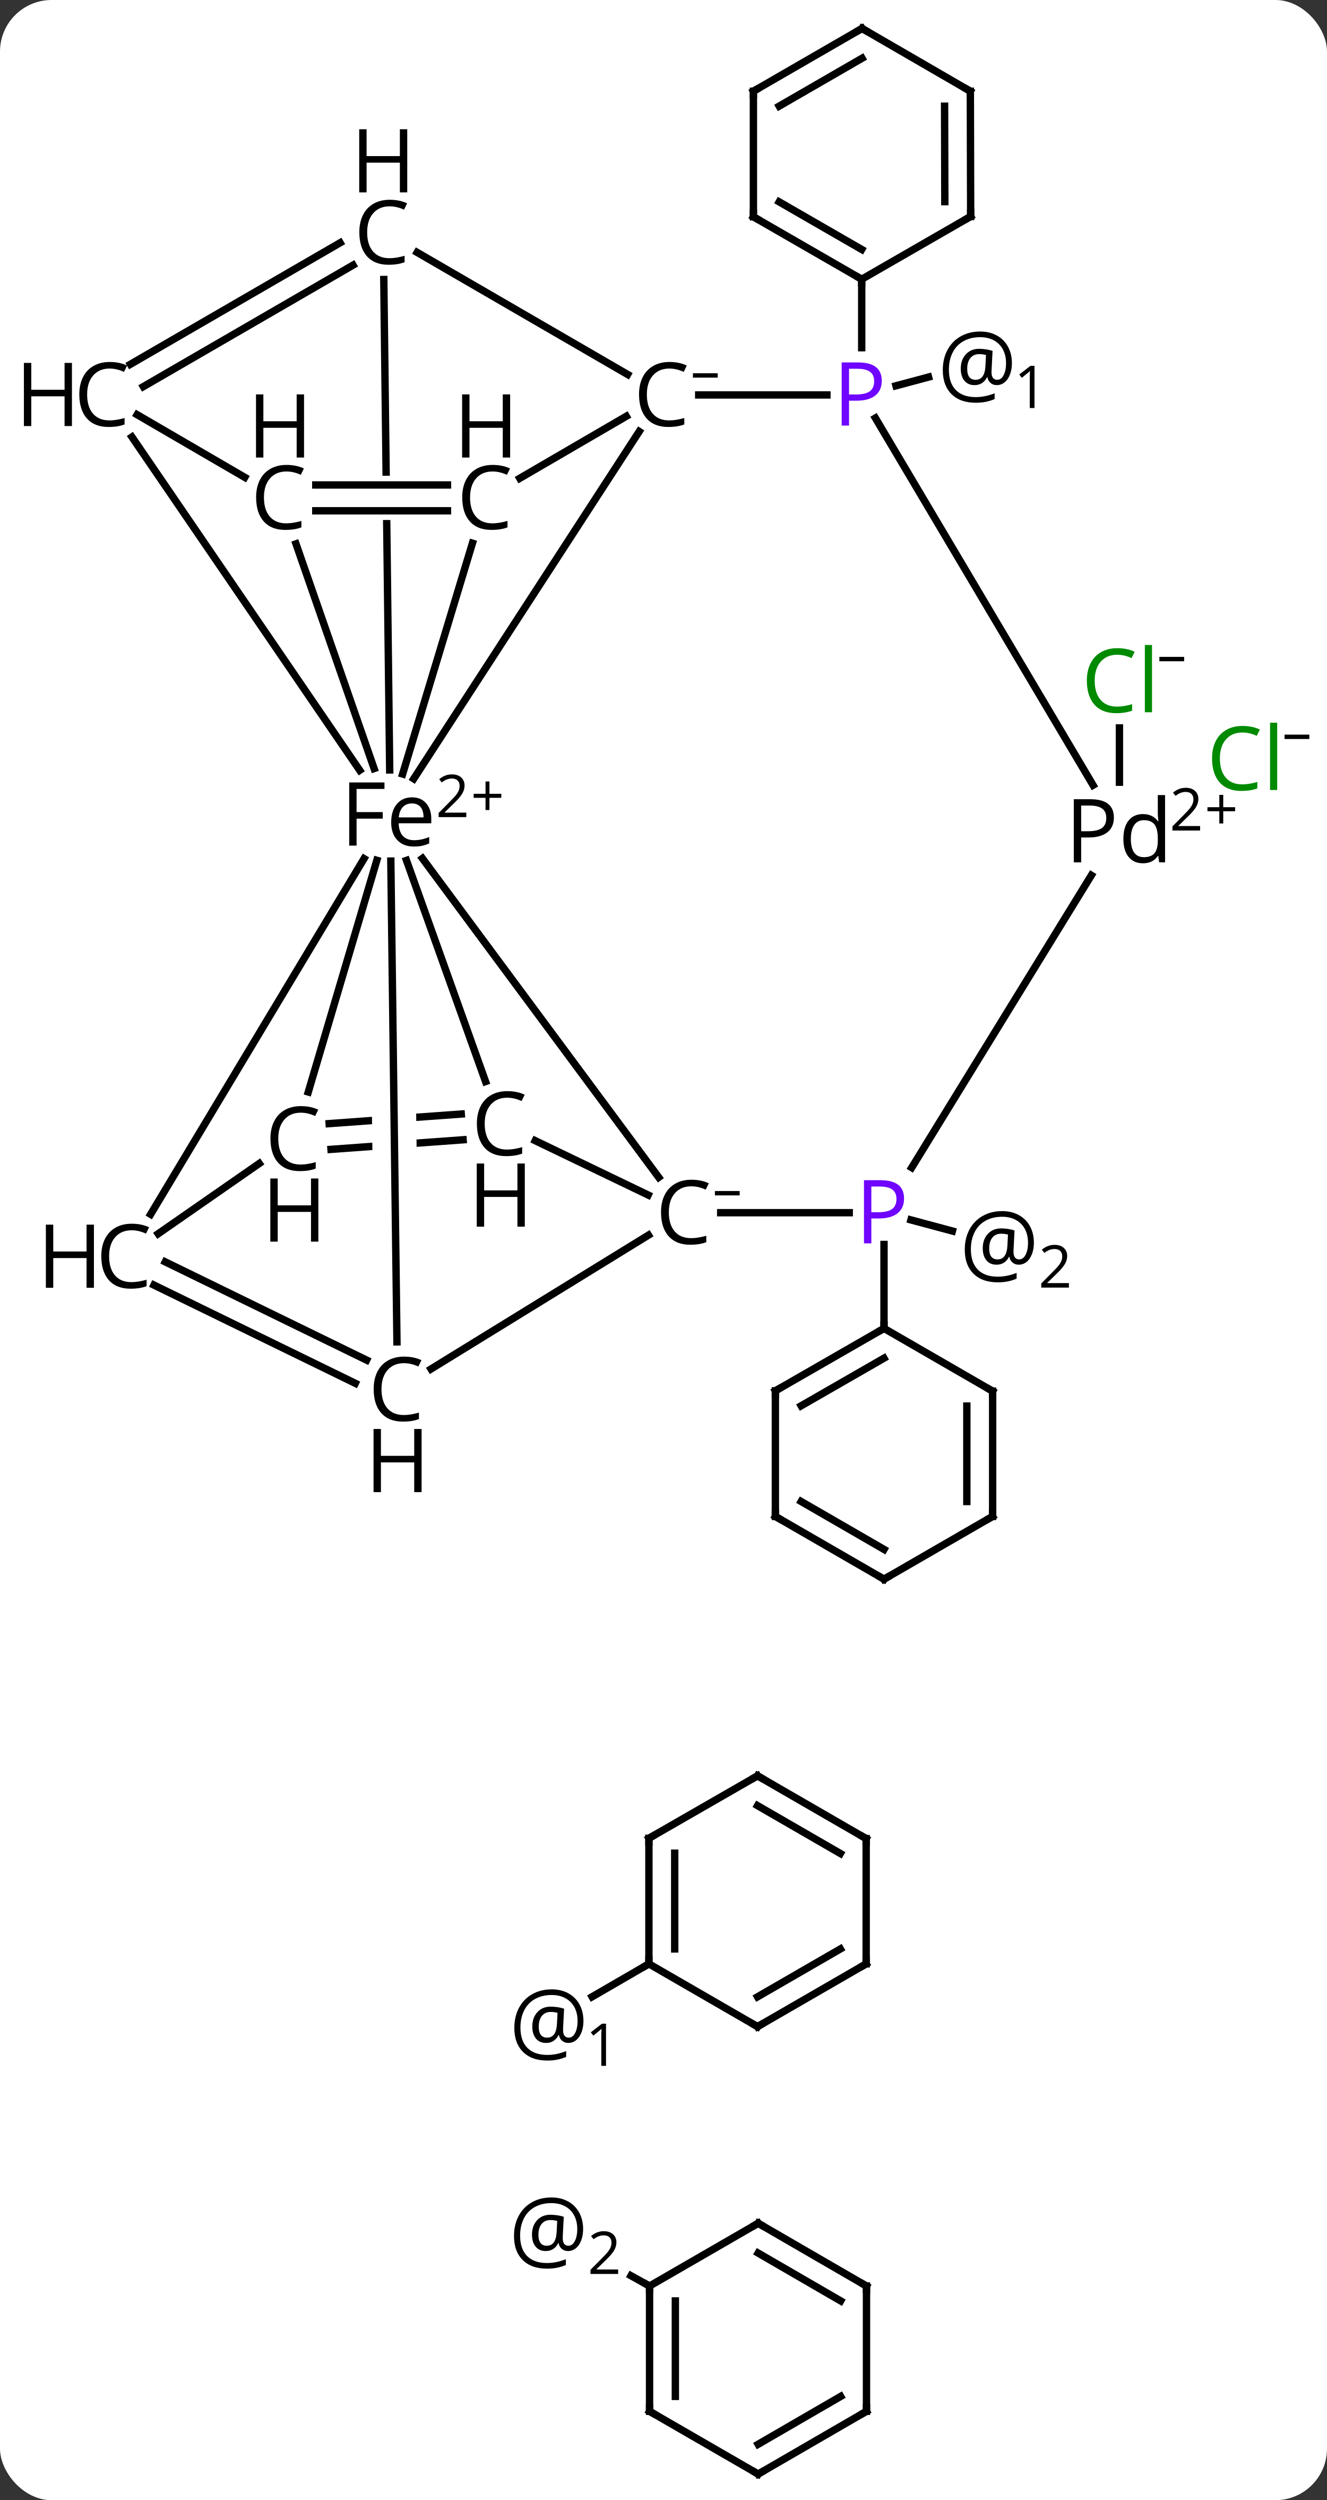 <svg width="180" viewBox="0 0 180 339" style="fill-opacity:1; color-rendering:auto; color-interpolation:auto; text-rendering:auto; stroke:black; stroke-linecap:square; stroke-miterlimit:10; shape-rendering:auto; stroke-opacity:1; fill:black; stroke-dasharray:none; font-weight:normal; stroke-width:1; font-family:'Open Sans'; font-style:normal; stroke-linejoin:miter; font-size:12; stroke-dashoffset:0; image-rendering:auto;" height="339" class="cas-substance-image" xmlns:xlink="http://www.w3.org/1999/xlink" xmlns="http://www.w3.org/2000/svg"><rect x="0" y="0" width="180" height="339" fill="#333333" stroke="none"/><svg class="cas-substance-single-component"><rect y="0" x="0" width="180" stroke="none" ry="7" rx="7" height="339" fill="white" class="cas-substance-group"/><svg y="0" x="0" width="180" viewBox="0 0 180 339" style="fill:black;" height="339" class="cas-substance-single-component-image"><svg><g><clipPath id="clipPath_2faf9d9577af4ec49fb519306eb8661b1" clipPathUnits="userSpaceOnUse"><path d="M-710.779 -488.801 L-724.776 -487.786 L-724.776 -487.786 L-724.265 -447.718 L-724.265 -447.718 L-707.885 -448.906 L-710.779 -488.801 ZM-730.771 -487.351 L-746.26 -486.228 L-743.366 -446.333 L-730.26 -447.283 L-730.26 -447.283 L-730.771 -487.351 Z"/></clipPath><clipPath id="clipPath_2faf9d9577af4ec49fb519306eb8661b2" clipPathUnits="userSpaceOnUse"><path d="M-711.31 -556.493 L-711.31 -550.493 L-746.767 -550.493 L-746.767 -556.493 ZM-709.063 -593.435 L-749.061 -592.953 L-748.019 -506.507 L-708.023 -506.989 L-709.063 -593.435 Z"/></clipPath><g transform="translate(781,621)" style="text-rendering:geometricPrecision; color-rendering:optimizeQuality; color-interpolation:linearRGB; stroke-linecap:butt; image-rendering:optimizeQuality;"><line y2="-514.94" y1="-522.3" x2="-629.156" x1="-629.156" style="fill:none;"/><line y2="-562.494" y1="-515.406" x2="-694.296" x1="-724.878" style="fill:none;"/><line y2="-461.361" y1="-504.61" x2="-691.647" x1="-723.702" style="fill:none;"/><line y2="-474.355" y1="-504.337" x2="-715.137" x1="-725.862" style="fill:none;"/><line y2="-468.649" y1="-469.948" x2="-736.352" x1="-718.435" style="fill:none; clip-path:url(#clipPath_2faf9d9577af4ec49fb519306eb8661b1);"/><line y2="-465.158" y1="-466.457" x2="-736.099" x1="-718.182" style="fill:none; clip-path:url(#clipPath_2faf9d9577af4ec49fb519306eb8661b1);"/><line y2="-439.056" y1="-504.246" x2="-727.155" x1="-727.986" style="fill:none;"/><line y2="-583.101" y1="-516.604" x2="-728.94" x1="-728.14" style="fill:none; clip-path:url(#clipPath_2faf9d9577af4ec49fb519306eb8661b2);"/><line y2="-547.347" y1="-516.05" x2="-716.919" x1="-726.386" style="fill:none;"/><line y2="-547.26" y1="-516.793" x2="-740.85" x1="-730.255" style="fill:none;"/><line y2="-561.749" y1="-516.555" x2="-763.102" x1="-732.207" style="fill:none;"/><line y2="-456.353" y1="-504.575" x2="-760.569" x1="-731.621" style="fill:none;"/><line y2="-472.938" y1="-504.35" x2="-739.183" x1="-729.886" style="fill:none;"/><line y2="-586.776" y1="-570.227" x2="-724.414" x1="-695.867" style="fill:none;"/><line y2="-556.149" y1="-564.557" x2="-710.495" x1="-696.048" style="fill:none;"/><line y2="-567.45" y1="-567.45" x2="-668.832" x1="-686.223" style="fill:none;"/><line y2="-466.336" y1="-458.967" x2="-708.4" x1="-693.079" style="fill:none;"/><line y2="-435.38" y1="-453.527" x2="-722.533" x1="-693.041" style="fill:none;"/><line y2="-456.57" y1="-456.57" x2="-665.807" x1="-683.241" style="fill:none;"/><line y2="-449.903" y1="-436.584" x2="-758.583" x1="-731.275" style="fill:none;"/><line y2="-446.757" y1="-433.439" x2="-760.117" x1="-732.809" style="fill:none;"/><line y2="-571.609" y1="-588.079" x2="-763.309" x1="-734.867" style="fill:none;"/><line y2="-568.58" y1="-585.05" x2="-761.555" x1="-733.113" style="fill:none;"/><line y2="-555.243" y1="-555.243" x2="-738.163" x1="-720.302" style="fill:none;"/><line y2="-551.743" y1="-551.743" x2="-738.163" x1="-720.302" style="fill:none;"/><line y2="-564.772" y1="-556.278" x2="-762.398" x1="-747.803" style="fill:none;"/><line y2="-463.242" y1="-453.717" x2="-745.835" x1="-759.543" style="fill:none;"/><line y2="-514.535" y1="-564.318" x2="-632.729" x1="-662.256" style="fill:none;"/><line y2="-583.136" y1="-573.856" x2="-664.114" x1="-664.114" style="fill:none;"/><line y2="-502.316" y1="-462.68" x2="-632.964" x1="-657.332" style="fill:none;"/><line y2="-440.884" y1="-452.26" x2="-661.089" x1="-661.089" style="fill:none;"/><line y2="-591.605" y1="-583.136" x2="-678.805" x1="-664.114" style="fill:none;"/><line y2="-593.628" y1="-587.177" x2="-675.307" x1="-664.116" style="fill:none;"/><line y2="-591.648" y1="-583.136" x2="-649.335" x1="-664.114" style="fill:none;"/><line y2="-608.63" y1="-591.605" x2="-678.805" x1="-678.805" style="fill:none;"/><line y2="-608.63" y1="-591.648" x2="-649.379" x1="-649.335" style="fill:none;"/><line y2="-606.601" y1="-593.66" x2="-652.873" x1="-652.84" style="fill:none;"/><line y2="-617.143" y1="-608.63" x2="-664.07" x1="-678.805" style="fill:none;"/><line y2="-613.101" y1="-606.611" x2="-664.069" x1="-675.305" style="fill:none;"/><line y2="-617.143" y1="-608.63" x2="-664.07" x1="-649.379" style="fill:none;"/><line y2="-371.746" y1="-354.721" x2="-692.979" x1="-692.979" style="fill:none;"/><line y2="-369.726" y1="-356.742" x2="-689.479" x1="-689.479" style="fill:none;"/><line y2="-346.208" y1="-354.721" x2="-678.244" x1="-692.979" style="fill:none;"/><line y2="-380.216" y1="-371.746" x2="-678.244" x1="-692.979" style="fill:none;"/><line y2="-354.721" y1="-346.208" x2="-663.509" x1="-678.244" style="fill:none;"/><line y2="-356.741" y1="-350.25" x2="-667.009" x1="-678.245" style="fill:none;"/><line y2="-371.703" y1="-380.216" x2="-663.509" x1="-678.244" style="fill:none;"/><line y2="-369.683" y1="-376.174" x2="-667.009" x1="-678.245" style="fill:none;"/><line y2="-371.703" y1="-354.721" x2="-663.509" x1="-663.509" style="fill:none;"/><line y2="-432.415" y1="-440.884" x2="-675.824" x1="-661.089" style="fill:none;"/><line y2="-430.387" y1="-436.843" x2="-672.328" x1="-661.096" style="fill:none;"/><line y2="-432.372" y1="-440.884" x2="-646.354" x1="-661.089" style="fill:none;"/><line y2="-415.39" y1="-432.415" x2="-675.824" x1="-675.824" style="fill:none;"/><line y2="-415.39" y1="-432.372" x2="-646.354" x1="-646.354" style="fill:none;"/><line y2="-417.41" y1="-430.351" x2="-649.854" x1="-649.854" style="fill:none;"/><line y2="-406.877" y1="-415.39" x2="-661.089" x1="-675.824" style="fill:none;"/><line y2="-410.918" y1="-417.409" x2="-661.088" x1="-672.323" style="fill:none;"/><line y2="-406.877" y1="-415.39" x2="-661.089" x1="-646.354" style="fill:none;"/><line y2="-294.053" y1="-311.034" x2="-692.892" x1="-692.892" style="fill:none;"/><line y2="-296.073" y1="-309.014" x2="-689.392" x1="-689.392" style="fill:none;"/><line y2="-319.547" y1="-311.034" x2="-678.157" x1="-692.892" style="fill:none;"/><line y2="-285.54" y1="-294.053" x2="-678.157" x1="-692.892" style="fill:none;"/><line y2="-311.034" y1="-319.547" x2="-663.465" x1="-678.157" style="fill:none;"/><line y2="-309.019" y1="-315.506" x2="-666.968" x1="-678.163" style="fill:none;"/><line y2="-294.053" y1="-285.54" x2="-663.465" x1="-678.157" style="fill:none;"/><line y2="-296.068" y1="-289.581" x2="-666.968" x1="-678.163" style="fill:none;"/><line y2="-294.053" y1="-311.034" x2="-663.465" x1="-663.465" style="fill:none;"/><line y2="-569.873" y1="-568.693" x2="-655.048" x1="-659.463" style="fill:none;"/><line y2="-454.085" y1="-455.591" x2="-651.815" x1="-657.435" style="fill:none;"/><line y2="-350.255" y1="-354.721" x2="-700.684" x1="-692.979" style="fill:none;"/><line y2="-312.433" y1="-311.034" x2="-695.41" x1="-692.892" style="fill:none;"/></g><g transform="translate(781,621)" style="fill:rgb(0,138,0); text-rendering:geometricPrecision; color-rendering:optimizeQuality; image-rendering:optimizeQuality; font-family:'Open Sans'; stroke:rgb(0,138,0); color-interpolation:linearRGB;"><path style="stroke:none;" d="M-612.482 -521.678 Q-613.888 -521.678 -614.709 -520.741 Q-615.529 -519.803 -615.529 -518.163 Q-615.529 -516.491 -614.74 -515.569 Q-613.951 -514.647 -612.498 -514.647 Q-611.592 -514.647 -610.451 -514.975 L-610.451 -514.1 Q-611.342 -513.756 -612.638 -513.756 Q-614.529 -513.756 -615.56 -514.913 Q-616.592 -516.069 -616.592 -518.178 Q-616.592 -519.506 -616.099 -520.499 Q-615.607 -521.491 -614.67 -522.03 Q-613.732 -522.569 -612.467 -522.569 Q-611.123 -522.569 -610.107 -522.084 L-610.529 -521.225 Q-611.513 -521.678 -612.482 -521.678 ZM-607.756 -513.881 L-608.724 -513.881 L-608.724 -523.006 L-607.756 -523.006 L-607.756 -513.881 Z"/><path style="fill:black; stroke:none;" d="M-606.756 -520.797 L-606.756 -521.391 L-603.396 -521.391 L-603.396 -520.797 L-606.756 -520.797 Z"/><path style="stroke:none;" d="M-629.464 -532.222 Q-630.87 -532.222 -631.691 -531.284 Q-632.511 -530.347 -632.511 -528.706 Q-632.511 -527.034 -631.722 -526.112 Q-630.933 -525.19 -629.48 -525.19 Q-628.574 -525.19 -627.433 -525.519 L-627.433 -524.644 Q-628.324 -524.3 -629.62 -524.3 Q-631.511 -524.3 -632.542 -525.456 Q-633.574 -526.612 -633.574 -528.722 Q-633.574 -530.05 -633.081 -531.042 Q-632.589 -532.034 -631.652 -532.573 Q-630.714 -533.112 -629.449 -533.112 Q-628.105 -533.112 -627.089 -532.628 L-627.511 -531.769 Q-628.495 -532.222 -629.464 -532.222 ZM-624.738 -524.425 L-625.706 -524.425 L-625.706 -533.55 L-624.738 -533.55 L-624.738 -524.425 Z"/><path style="fill:black; stroke:none;" d="M-623.738 -531.341 L-623.738 -531.934 L-620.378 -531.934 L-620.378 -531.341 L-623.738 -531.341 Z"/><path style="fill:black; stroke:none;" d="M-732.632 -506.341 L-733.632 -506.341 L-733.632 -514.904 L-728.85 -514.904 L-728.85 -514.029 L-732.632 -514.029 L-732.632 -510.888 L-729.085 -510.888 L-729.085 -509.998 L-732.632 -509.998 L-732.632 -506.341 ZM-724.86 -506.216 Q-726.282 -506.216 -727.11 -507.091 Q-727.938 -507.966 -727.938 -509.498 Q-727.938 -511.06 -727.173 -511.974 Q-726.407 -512.888 -725.11 -512.888 Q-723.907 -512.888 -723.204 -512.091 Q-722.501 -511.294 -722.501 -509.998 L-722.501 -509.373 L-726.923 -509.373 Q-726.891 -508.248 -726.352 -507.662 Q-725.813 -507.076 -724.829 -507.076 Q-723.798 -507.076 -722.782 -507.513 L-722.782 -506.638 Q-723.298 -506.419 -723.759 -506.318 Q-724.22 -506.216 -724.86 -506.216 ZM-725.126 -512.06 Q-725.907 -512.06 -726.368 -511.56 Q-726.829 -511.06 -726.907 -510.169 L-723.548 -510.169 Q-723.548 -511.091 -723.954 -511.576 Q-724.36 -512.06 -725.126 -512.06 Z"/><path style="fill:black; stroke:none;" d="M-717.751 -510.205 L-721.501 -510.205 L-721.501 -510.768 L-720.001 -512.283 Q-719.313 -512.971 -719.095 -513.268 Q-718.876 -513.565 -718.766 -513.846 Q-718.657 -514.127 -718.657 -514.455 Q-718.657 -514.908 -718.93 -515.174 Q-719.204 -515.44 -719.704 -515.44 Q-720.048 -515.44 -720.368 -515.322 Q-720.688 -515.205 -721.079 -514.908 L-721.423 -515.346 Q-720.641 -516.002 -719.704 -516.002 Q-718.907 -516.002 -718.446 -515.588 Q-717.985 -515.174 -717.985 -514.487 Q-717.985 -513.94 -718.29 -513.408 Q-718.595 -512.877 -719.438 -512.065 L-720.688 -510.846 L-720.688 -510.815 L-717.751 -510.815 L-717.751 -510.205 Z"/><path style="fill:black; stroke:none;" d="M-714.61 -513.369 L-713.001 -513.369 L-713.001 -512.822 L-714.61 -512.822 L-714.61 -511.166 L-715.141 -511.166 L-715.141 -512.822 L-716.751 -512.822 L-716.751 -513.369 L-715.141 -513.369 L-715.141 -515.041 L-714.61 -515.041 L-714.61 -513.369 Z"/><path style="fill:black; stroke:none;" d="M-690.21 -571.028 Q-691.616 -571.028 -692.437 -570.091 Q-693.257 -569.153 -693.257 -567.513 Q-693.257 -565.841 -692.468 -564.919 Q-691.679 -563.997 -690.226 -563.997 Q-689.319 -563.997 -688.179 -564.325 L-688.179 -563.45 Q-689.069 -563.106 -690.366 -563.106 Q-692.257 -563.106 -693.288 -564.263 Q-694.319 -565.419 -694.319 -567.528 Q-694.319 -568.856 -693.827 -569.848 Q-693.335 -570.841 -692.398 -571.38 Q-691.46 -571.919 -690.194 -571.919 Q-688.851 -571.919 -687.835 -571.434 L-688.257 -570.575 Q-689.241 -571.028 -690.21 -571.028 Z"/><path style="fill:black; stroke:none;" d="M-687.007 -569.797 L-687.007 -570.391 L-683.648 -570.391 L-683.648 -569.797 L-687.007 -569.797 Z"/><path style="fill:black; stroke:none;" d="M-687.229 -460.148 Q-688.635 -460.148 -689.455 -459.211 Q-690.275 -458.273 -690.275 -456.632 Q-690.275 -454.961 -689.486 -454.039 Q-688.697 -453.117 -687.244 -453.117 Q-686.338 -453.117 -685.197 -453.445 L-685.197 -452.57 Q-686.088 -452.226 -687.385 -452.226 Q-689.275 -452.226 -690.307 -453.382 Q-691.338 -454.539 -691.338 -456.648 Q-691.338 -457.976 -690.846 -458.968 Q-690.354 -459.961 -689.416 -460.5 Q-688.479 -461.039 -687.213 -461.039 Q-685.869 -461.039 -684.854 -460.554 L-685.275 -459.695 Q-686.26 -460.148 -687.229 -460.148 Z"/><path style="fill:black; stroke:none;" d="M-684.025 -458.917 L-684.025 -459.51 L-680.666 -459.51 L-680.666 -458.917 L-684.025 -458.917 Z"/><path style="fill:black; stroke:none;" d="M-712.205 -472.161 Q-713.611 -472.161 -714.431 -471.223 Q-715.251 -470.286 -715.251 -468.645 Q-715.251 -466.973 -714.462 -466.051 Q-713.673 -465.13 -712.22 -465.13 Q-711.314 -465.13 -710.173 -465.458 L-710.173 -464.583 Q-711.064 -464.239 -712.361 -464.239 Q-714.251 -464.239 -715.283 -465.395 Q-716.314 -466.551 -716.314 -468.661 Q-716.314 -469.989 -715.822 -470.981 Q-715.33 -471.973 -714.392 -472.512 Q-713.455 -473.051 -712.189 -473.051 Q-710.845 -473.051 -709.83 -472.567 L-710.251 -471.708 Q-711.236 -472.161 -712.205 -472.161 Z"/><path style="fill:black; stroke:none;" d="M-709.814 -454.676 L-710.814 -454.676 L-710.814 -458.708 L-715.33 -458.708 L-715.33 -454.676 L-716.33 -454.676 L-716.33 -463.239 L-715.33 -463.239 L-715.33 -459.598 L-710.814 -459.598 L-710.814 -463.239 L-709.814 -463.239 L-709.814 -454.676 Z"/><path style="fill:black; stroke:none;" d="M-726.205 -436.166 Q-727.611 -436.166 -728.432 -435.228 Q-729.252 -434.291 -729.252 -432.65 Q-729.252 -430.978 -728.463 -430.056 Q-727.674 -429.135 -726.221 -429.135 Q-725.314 -429.135 -724.174 -429.463 L-724.174 -428.588 Q-725.064 -428.244 -726.361 -428.244 Q-728.252 -428.244 -729.283 -429.4 Q-730.314 -430.556 -730.314 -432.666 Q-730.314 -433.994 -729.822 -434.986 Q-729.33 -435.978 -728.393 -436.517 Q-727.455 -437.056 -726.189 -437.056 Q-724.846 -437.056 -723.83 -436.572 L-724.252 -435.713 Q-725.236 -436.166 -726.205 -436.166 Z"/><path style="fill:black; stroke:none;" d="M-723.814 -418.681 L-724.814 -418.681 L-724.814 -422.713 L-729.33 -422.713 L-729.33 -418.681 L-730.33 -418.681 L-730.33 -427.244 L-729.33 -427.244 L-729.33 -423.603 L-724.814 -423.603 L-724.814 -427.244 L-723.814 -427.244 L-723.814 -418.681 Z"/><path style="fill:black; stroke:none;" d="M-728.15 -593.023 Q-729.556 -593.023 -730.376 -592.085 Q-731.197 -591.148 -731.197 -589.507 Q-731.197 -587.835 -730.408 -586.913 Q-729.618 -585.991 -728.165 -585.991 Q-727.259 -585.991 -726.118 -586.319 L-726.118 -585.444 Q-727.009 -585.101 -728.306 -585.101 Q-730.197 -585.101 -731.228 -586.257 Q-732.259 -587.413 -732.259 -589.523 Q-732.259 -590.851 -731.767 -591.843 Q-731.275 -592.835 -730.337 -593.374 Q-729.4 -593.913 -728.134 -593.913 Q-726.79 -593.913 -725.775 -593.429 L-726.197 -592.569 Q-727.181 -593.023 -728.15 -593.023 Z"/><path style="fill:black; stroke:none;" d="M-725.759 -594.913 L-726.759 -594.913 L-726.759 -598.944 L-731.275 -598.944 L-731.275 -594.913 L-732.275 -594.913 L-732.275 -603.476 L-731.275 -603.476 L-731.275 -599.835 L-726.759 -599.835 L-726.759 -603.476 L-725.759 -603.476 L-725.759 -594.913 Z"/><path style="fill:black; stroke:none;" d="M-714.192 -557.071 Q-715.599 -557.071 -716.419 -556.133 Q-717.239 -555.196 -717.239 -553.555 Q-717.239 -551.883 -716.45 -550.962 Q-715.661 -550.04 -714.208 -550.04 Q-713.302 -550.04 -712.161 -550.368 L-712.161 -549.493 Q-713.052 -549.149 -714.349 -549.149 Q-716.239 -549.149 -717.27 -550.305 Q-718.302 -551.462 -718.302 -553.571 Q-718.302 -554.899 -717.81 -555.891 Q-717.317 -556.883 -716.38 -557.422 Q-715.442 -557.962 -714.177 -557.962 Q-712.833 -557.962 -711.817 -557.477 L-712.239 -556.618 Q-713.224 -557.071 -714.192 -557.071 Z"/><path style="fill:black; stroke:none;" d="M-711.802 -558.962 L-712.802 -558.962 L-712.802 -562.993 L-717.317 -562.993 L-717.317 -558.962 L-718.317 -558.962 L-718.317 -567.524 L-717.317 -567.524 L-717.317 -563.883 L-712.802 -563.883 L-712.802 -567.524 L-711.802 -567.524 L-711.802 -558.962 Z"/><path style="fill:black; stroke:none;" d="M-742.15 -557.071 Q-743.556 -557.071 -744.377 -556.133 Q-745.197 -555.196 -745.197 -553.555 Q-745.197 -551.883 -744.408 -550.962 Q-743.619 -550.04 -742.166 -550.04 Q-741.259 -550.04 -740.119 -550.368 L-740.119 -549.493 Q-741.009 -549.149 -742.306 -549.149 Q-744.197 -549.149 -745.228 -550.305 Q-746.259 -551.462 -746.259 -553.571 Q-746.259 -554.899 -745.767 -555.891 Q-745.275 -556.883 -744.337 -557.422 Q-743.4 -557.962 -742.134 -557.962 Q-740.791 -557.962 -739.775 -557.477 L-740.197 -556.618 Q-741.181 -557.071 -742.15 -557.071 Z"/><path style="fill:black; stroke:none;" d="M-739.759 -558.962 L-740.759 -558.962 L-740.759 -562.993 L-745.275 -562.993 L-745.275 -558.962 L-746.275 -558.962 L-746.275 -567.524 L-745.275 -567.524 L-745.275 -563.883 L-740.759 -563.883 L-740.759 -567.524 L-739.759 -567.524 L-739.759 -558.962 Z"/><path style="fill:black; stroke:none;" d="M-766.132 -571.028 Q-767.538 -571.028 -768.359 -570.091 Q-769.179 -569.153 -769.179 -567.513 Q-769.179 -565.841 -768.39 -564.919 Q-767.601 -563.997 -766.148 -563.997 Q-765.242 -563.997 -764.101 -564.325 L-764.101 -563.45 Q-764.992 -563.106 -766.288 -563.106 Q-768.179 -563.106 -769.21 -564.263 Q-770.242 -565.419 -770.242 -567.528 Q-770.242 -568.856 -769.75 -569.848 Q-769.257 -570.841 -768.32 -571.38 Q-767.382 -571.919 -766.117 -571.919 Q-764.773 -571.919 -763.757 -571.434 L-764.179 -570.575 Q-765.163 -571.028 -766.132 -571.028 Z"/><path style="fill:black; stroke:none;" d="M-771.242 -563.231 L-772.242 -563.231 L-772.242 -567.263 L-776.757 -567.263 L-776.757 -563.231 L-777.757 -563.231 L-777.757 -571.794 L-776.757 -571.794 L-776.757 -568.153 L-772.242 -568.153 L-772.242 -571.794 L-771.242 -571.794 L-771.242 -563.231 Z"/><path style="fill:black; stroke:none;" d="M-763.151 -454.185 Q-764.557 -454.185 -765.377 -453.247 Q-766.198 -452.31 -766.198 -450.669 Q-766.198 -448.997 -765.409 -448.075 Q-764.619 -447.154 -763.166 -447.154 Q-762.26 -447.154 -761.119 -447.482 L-761.119 -446.607 Q-762.01 -446.263 -763.307 -446.263 Q-765.198 -446.263 -766.229 -447.419 Q-767.26 -448.575 -767.26 -450.685 Q-767.26 -452.013 -766.768 -453.005 Q-766.276 -453.997 -765.338 -454.536 Q-764.401 -455.075 -763.135 -455.075 Q-761.791 -455.075 -760.776 -454.591 L-761.198 -453.732 Q-762.182 -454.185 -763.151 -454.185 Z"/><path style="fill:black; stroke:none;" d="M-768.26 -446.388 L-769.26 -446.388 L-769.26 -450.419 L-773.776 -450.419 L-773.776 -446.388 L-774.776 -446.388 L-774.776 -454.95 L-773.776 -454.95 L-773.776 -451.31 L-769.26 -451.31 L-769.26 -454.95 L-768.26 -454.95 L-768.26 -446.388 Z"/><path style="fill:black; stroke:none;" d="M-740.206 -470.13 Q-741.612 -470.13 -742.432 -469.192 Q-743.252 -468.255 -743.252 -466.614 Q-743.252 -464.942 -742.463 -464.02 Q-741.674 -463.099 -740.221 -463.099 Q-739.315 -463.099 -738.174 -463.427 L-738.174 -462.552 Q-739.065 -462.208 -740.362 -462.208 Q-742.252 -462.208 -743.284 -463.364 Q-744.315 -464.52 -744.315 -466.63 Q-744.315 -467.958 -743.823 -468.95 Q-743.331 -469.942 -742.393 -470.481 Q-741.456 -471.02 -740.19 -471.02 Q-738.846 -471.02 -737.831 -470.536 L-738.252 -469.677 Q-739.237 -470.13 -740.206 -470.13 Z"/><path style="fill:black; stroke:none;" d="M-737.815 -452.645 L-738.815 -452.645 L-738.815 -456.677 L-743.331 -456.677 L-743.331 -452.645 L-744.331 -452.645 L-744.331 -461.208 L-743.331 -461.208 L-743.331 -457.567 L-738.815 -457.567 L-738.815 -461.208 L-737.815 -461.208 L-737.815 -452.645 Z"/><path style="fill:rgb(111,5,255); stroke:none;" d="M-661.395 -569.372 Q-661.395 -568.059 -662.285 -567.364 Q-663.176 -566.669 -664.817 -566.669 L-665.832 -566.669 L-665.832 -563.294 L-666.832 -563.294 L-666.832 -571.856 L-664.598 -571.856 Q-661.395 -571.856 -661.395 -569.372 ZM-665.832 -567.513 L-664.926 -567.513 Q-663.614 -567.513 -663.02 -567.942 Q-662.426 -568.372 -662.426 -569.325 Q-662.426 -570.169 -662.981 -570.583 Q-663.535 -570.997 -664.723 -570.997 L-665.832 -570.997 L-665.832 -567.513 Z"/><path style="fill:rgb(111,5,255); stroke:none;" d="M-658.37 -458.492 Q-658.37 -457.179 -659.261 -456.484 Q-660.151 -455.789 -661.792 -455.789 L-662.807 -455.789 L-662.807 -452.414 L-663.807 -452.414 L-663.807 -460.976 L-661.573 -460.976 Q-658.37 -460.976 -658.37 -458.492 ZM-662.807 -456.632 L-661.901 -456.632 Q-660.589 -456.632 -659.995 -457.062 Q-659.401 -457.492 -659.401 -458.445 Q-659.401 -459.289 -659.956 -459.703 Q-660.511 -460.117 -661.698 -460.117 L-662.807 -460.117 L-662.807 -456.632 Z"/><path style="fill:black; stroke:none;" d="M-629.909 -510.151 Q-629.909 -508.838 -630.799 -508.143 Q-631.69 -507.447 -633.33 -507.447 L-634.346 -507.447 L-634.346 -504.072 L-635.346 -504.072 L-635.346 -512.635 L-633.112 -512.635 Q-629.909 -512.635 -629.909 -510.151 ZM-634.346 -508.291 L-633.44 -508.291 Q-632.127 -508.291 -631.534 -508.721 Q-630.94 -509.151 -630.94 -510.104 Q-630.94 -510.947 -631.495 -511.361 Q-632.049 -511.776 -633.237 -511.776 L-634.346 -511.776 L-634.346 -508.291 ZM-623.887 -504.932 L-623.95 -504.932 Q-624.621 -503.947 -625.965 -503.947 Q-627.215 -503.947 -627.918 -504.815 Q-628.621 -505.682 -628.621 -507.26 Q-628.621 -508.854 -627.918 -509.736 Q-627.215 -510.619 -625.965 -510.619 Q-624.653 -510.619 -623.95 -509.666 L-623.871 -509.666 L-623.918 -510.119 L-623.95 -510.572 L-623.95 -513.197 L-622.965 -513.197 L-622.965 -504.072 L-623.762 -504.072 L-623.887 -504.932 ZM-625.84 -504.776 Q-624.84 -504.776 -624.395 -505.315 Q-623.95 -505.854 -623.95 -507.057 L-623.95 -507.26 Q-623.95 -508.635 -624.403 -509.213 Q-624.856 -509.791 -625.84 -509.791 Q-626.7 -509.791 -627.153 -509.127 Q-627.606 -508.463 -627.606 -507.26 Q-627.606 -506.026 -627.16 -505.401 Q-626.715 -504.776 -625.84 -504.776 Z"/><path style="fill:black; stroke:none;" d="M-618.215 -508.386 L-621.965 -508.386 L-621.965 -508.949 L-620.465 -510.464 Q-619.778 -511.152 -619.559 -511.449 Q-619.34 -511.746 -619.231 -512.027 Q-619.121 -512.308 -619.121 -512.636 Q-619.121 -513.09 -619.395 -513.355 Q-619.668 -513.621 -620.168 -513.621 Q-620.512 -513.621 -620.832 -513.504 Q-621.153 -513.386 -621.543 -513.09 L-621.887 -513.527 Q-621.106 -514.183 -620.168 -514.183 Q-619.371 -514.183 -618.91 -513.769 Q-618.45 -513.355 -618.45 -512.668 Q-618.45 -512.121 -618.754 -511.589 Q-619.059 -511.058 -619.903 -510.246 L-621.153 -509.027 L-621.153 -508.996 L-618.215 -508.996 L-618.215 -508.386 Z"/><path style="fill:black; stroke:none;" d="M-615.075 -511.55 L-613.465 -511.55 L-613.465 -511.004 L-615.075 -511.004 L-615.075 -509.347 L-615.606 -509.347 L-615.606 -511.004 L-617.215 -511.004 L-617.215 -511.55 L-615.606 -511.55 L-615.606 -513.222 L-615.075 -513.222 L-615.075 -511.55 Z"/></g><g transform="translate(781,621)" style="stroke-linecap:butt; font-size:8.4px; text-rendering:geometricPrecision; color-rendering:optimizeQuality; image-rendering:optimizeQuality; font-family:'Open Sans'; color-interpolation:linearRGB; stroke-miterlimit:5;"><path style="fill:none;" d="M-664.547 -583.385 L-664.114 -583.136 L-664.114 -582.636"/><path style="fill:none;" d="M-678.372 -591.355 L-678.805 -591.605 L-678.805 -592.105"/><path style="fill:none;" d="M-649.769 -591.399 L-649.335 -591.648 L-649.337 -592.148"/><path style="fill:none;" d="M-678.805 -608.13 L-678.805 -608.63 L-678.372 -608.88"/><path style="fill:none;" d="M-649.377 -608.13 L-649.379 -608.63 L-649.811 -608.881"/><path style="fill:none;" d="M-664.503 -616.893 L-664.07 -617.143 L-663.638 -616.892"/><path style="fill:none;" d="M-661.522 -440.635 L-661.089 -440.884 L-661.089 -441.384"/><path style="fill:none;" d="M-675.39 -432.664 L-675.824 -432.415 L-675.824 -431.915"/><path style="fill:none;" d="M-646.787 -432.622 L-646.354 -432.372 L-646.354 -431.872"/><path style="fill:none;" d="M-675.824 -415.89 L-675.824 -415.39 L-675.391 -415.139"/><path style="fill:none;" d="M-646.354 -415.89 L-646.354 -415.39 L-646.787 -415.139"/><path style="fill:none;" d="M-661.522 -407.127 L-661.089 -406.877 L-660.656 -407.127"/><path style="stroke:none;" d="M-643.74 -571.751 Q-643.74 -570.923 -643.998 -570.235 Q-644.256 -569.548 -644.725 -569.165 Q-645.193 -568.782 -645.803 -568.782 Q-646.303 -568.782 -646.646 -569.087 Q-646.99 -569.391 -647.068 -569.86 L-647.115 -569.86 Q-647.35 -569.36 -647.779 -569.071 Q-648.209 -568.782 -648.818 -568.782 Q-649.693 -568.782 -650.186 -569.384 Q-650.678 -569.985 -650.678 -571.016 Q-650.678 -572.204 -649.99 -572.954 Q-649.303 -573.704 -648.178 -573.704 Q-647.771 -573.704 -647.271 -573.634 Q-646.771 -573.563 -646.365 -573.423 L-646.506 -570.673 L-646.506 -570.548 Q-646.506 -569.501 -645.725 -569.501 Q-645.193 -569.501 -644.865 -570.134 Q-644.537 -570.766 -644.537 -571.766 Q-644.537 -572.829 -644.967 -573.626 Q-645.396 -574.423 -646.193 -574.852 Q-646.99 -575.282 -648.037 -575.282 Q-649.334 -575.282 -650.303 -574.743 Q-651.271 -574.204 -651.779 -573.196 Q-652.287 -572.188 -652.287 -570.876 Q-652.287 -569.079 -651.35 -568.118 Q-650.412 -567.157 -648.631 -567.157 Q-647.396 -567.157 -646.084 -567.673 L-646.084 -566.891 Q-647.209 -566.391 -648.631 -566.391 Q-650.756 -566.391 -651.936 -567.563 Q-653.115 -568.735 -653.115 -570.829 Q-653.115 -572.36 -652.482 -573.548 Q-651.85 -574.735 -650.693 -575.391 Q-649.537 -576.048 -648.037 -576.048 Q-646.771 -576.048 -645.795 -575.516 Q-644.818 -574.985 -644.279 -574.009 Q-643.74 -573.032 -643.74 -571.751 ZM-649.803 -570.985 Q-649.803 -569.501 -648.662 -569.501 Q-647.443 -569.501 -647.334 -571.329 L-647.256 -572.86 Q-647.678 -572.985 -648.178 -572.985 Q-648.943 -572.985 -649.373 -572.454 Q-649.803 -571.923 -649.803 -570.985 Z"/><path style="stroke:none;" d="M-640.678 -565.676 L-641.318 -565.676 L-641.318 -569.754 Q-641.318 -570.254 -641.287 -570.707 Q-641.365 -570.629 -641.467 -570.535 Q-641.568 -570.442 -642.396 -569.77 L-642.74 -570.223 L-641.225 -571.395 L-640.678 -571.395 L-640.678 -565.676 Z"/><path style="stroke:none;" d="M-640.759 -452.488 Q-640.759 -451.66 -641.016 -450.972 Q-641.274 -450.285 -641.743 -449.902 Q-642.212 -449.519 -642.821 -449.519 Q-643.321 -449.519 -643.665 -449.824 Q-644.009 -450.128 -644.087 -450.597 L-644.134 -450.597 Q-644.368 -450.097 -644.798 -449.808 Q-645.227 -449.519 -645.837 -449.519 Q-646.712 -449.519 -647.204 -450.121 Q-647.696 -450.722 -647.696 -451.753 Q-647.696 -452.941 -647.009 -453.691 Q-646.321 -454.441 -645.196 -454.441 Q-644.79 -454.441 -644.29 -454.371 Q-643.79 -454.3 -643.384 -454.16 L-643.524 -451.41 L-643.524 -451.285 Q-643.524 -450.238 -642.743 -450.238 Q-642.212 -450.238 -641.884 -450.871 Q-641.556 -451.503 -641.556 -452.503 Q-641.556 -453.566 -641.985 -454.363 Q-642.415 -455.16 -643.212 -455.589 Q-644.009 -456.019 -645.056 -456.019 Q-646.352 -456.019 -647.321 -455.48 Q-648.29 -454.941 -648.798 -453.933 Q-649.306 -452.925 -649.306 -451.613 Q-649.306 -449.816 -648.368 -448.855 Q-647.431 -447.894 -645.649 -447.894 Q-644.415 -447.894 -643.102 -448.41 L-643.102 -447.628 Q-644.227 -447.128 -645.649 -447.128 Q-647.774 -447.128 -648.954 -448.3 Q-650.134 -449.472 -650.134 -451.566 Q-650.134 -453.097 -649.501 -454.285 Q-648.868 -455.472 -647.712 -456.128 Q-646.556 -456.785 -645.056 -456.785 Q-643.79 -456.785 -642.813 -456.253 Q-641.837 -455.722 -641.298 -454.746 Q-640.759 -453.769 -640.759 -452.488 ZM-646.821 -451.722 Q-646.821 -450.238 -645.681 -450.238 Q-644.462 -450.238 -644.352 -452.066 L-644.274 -453.597 Q-644.696 -453.722 -645.196 -453.722 Q-645.962 -453.722 -646.391 -453.191 Q-646.821 -452.66 -646.821 -451.722 Z"/><path style="stroke:none;" d="M-636.009 -446.413 L-639.759 -446.413 L-639.759 -446.975 L-638.259 -448.491 Q-637.571 -449.178 -637.352 -449.475 Q-637.134 -449.772 -637.024 -450.053 Q-636.915 -450.335 -636.915 -450.663 Q-636.915 -451.116 -637.188 -451.382 Q-637.462 -451.647 -637.962 -451.647 Q-638.306 -451.647 -638.626 -451.53 Q-638.946 -451.413 -639.337 -451.116 L-639.681 -451.553 Q-638.899 -452.21 -637.962 -452.21 Q-637.165 -452.21 -636.704 -451.796 Q-636.243 -451.382 -636.243 -450.694 Q-636.243 -450.147 -636.548 -449.616 Q-636.852 -449.085 -637.696 -448.272 L-638.946 -447.053 L-638.946 -447.022 L-636.009 -447.022 L-636.009 -446.413 Z"/><path style="fill:none;" d="M-692.979 -355.221 L-692.979 -354.721 L-693.411 -354.47"/><path style="fill:none;" d="M-692.979 -371.246 L-692.979 -371.746 L-692.545 -371.995"/><path style="fill:none;" d="M-678.677 -346.459 L-678.244 -346.208 L-677.811 -346.459"/><path style="fill:none;" d="M-678.677 -379.966 L-678.244 -380.216 L-677.811 -379.966"/><path style="fill:none;" d="M-663.942 -354.471 L-663.509 -354.721 L-663.509 -355.221"/><path style="fill:none;" d="M-663.942 -371.953 L-663.509 -371.703 L-663.509 -371.203"/><path style="stroke:none;" d="M-701.859 -346.966 Q-701.859 -346.138 -702.117 -345.45 Q-702.375 -344.763 -702.844 -344.38 Q-703.313 -343.997 -703.922 -343.997 Q-704.422 -343.997 -704.766 -344.302 Q-705.109 -344.607 -705.188 -345.075 L-705.234 -345.075 Q-705.469 -344.575 -705.899 -344.286 Q-706.328 -343.997 -706.938 -343.997 Q-707.813 -343.997 -708.305 -344.599 Q-708.797 -345.2 -708.797 -346.232 Q-708.797 -347.419 -708.109 -348.169 Q-707.422 -348.919 -706.297 -348.919 Q-705.891 -348.919 -705.391 -348.849 Q-704.891 -348.779 -704.484 -348.638 L-704.625 -345.888 L-704.625 -345.763 Q-704.625 -344.716 -703.844 -344.716 Q-703.313 -344.716 -702.984 -345.349 Q-702.656 -345.982 -702.656 -346.982 Q-702.656 -348.044 -703.086 -348.841 Q-703.516 -349.638 -704.313 -350.067 Q-705.109 -350.497 -706.156 -350.497 Q-707.453 -350.497 -708.422 -349.958 Q-709.391 -349.419 -709.899 -348.411 Q-710.406 -347.404 -710.406 -346.091 Q-710.406 -344.294 -709.469 -343.333 Q-708.531 -342.372 -706.75 -342.372 Q-705.516 -342.372 -704.203 -342.888 L-704.203 -342.107 Q-705.328 -341.607 -706.75 -341.607 Q-708.875 -341.607 -710.055 -342.779 Q-711.234 -343.95 -711.234 -346.044 Q-711.234 -347.575 -710.602 -348.763 Q-709.969 -349.95 -708.813 -350.607 Q-707.656 -351.263 -706.156 -351.263 Q-704.891 -351.263 -703.914 -350.732 Q-702.938 -350.2 -702.399 -349.224 Q-701.859 -348.247 -701.859 -346.966 ZM-707.922 -346.2 Q-707.922 -344.716 -706.781 -344.716 Q-705.563 -344.716 -705.453 -346.544 L-705.375 -348.075 Q-705.797 -348.2 -706.297 -348.2 Q-707.063 -348.2 -707.492 -347.669 Q-707.922 -347.138 -707.922 -346.2 Z"/><path style="stroke:none;" d="M-698.797 -340.891 L-699.438 -340.891 L-699.438 -344.969 Q-699.438 -345.469 -699.406 -345.922 Q-699.484 -345.844 -699.586 -345.75 Q-699.688 -345.657 -700.516 -344.985 L-700.859 -345.438 L-699.344 -346.61 L-698.797 -346.61 L-698.797 -340.891 Z"/><path style="fill:none;" d="M-692.892 -310.534 L-692.892 -311.034 L-693.329 -311.277"/><path style="fill:none;" d="M-692.892 -294.553 L-692.892 -294.053 L-692.459 -293.802"/><path style="fill:none;" d="M-678.59 -319.297 L-678.157 -319.547 L-677.725 -319.296"/><path style="fill:none;" d="M-678.59 -285.79 L-678.157 -285.54 L-677.725 -285.791"/><path style="fill:none;" d="M-663.898 -311.285 L-663.465 -311.034 L-663.465 -310.534"/><path style="fill:none;" d="M-663.898 -293.802 L-663.465 -294.053 L-663.465 -294.553"/><path style="stroke:none;" d="M-701.903 -318.749 Q-701.903 -317.921 -702.16 -317.233 Q-702.418 -316.546 -702.887 -316.163 Q-703.356 -315.78 -703.965 -315.78 Q-704.465 -315.78 -704.809 -316.085 Q-705.153 -316.39 -705.231 -316.858 L-705.278 -316.858 Q-705.512 -316.358 -705.942 -316.069 Q-706.371 -315.78 -706.981 -315.78 Q-707.856 -315.78 -708.348 -316.382 Q-708.84 -316.983 -708.84 -318.015 Q-708.84 -319.202 -708.153 -319.952 Q-707.465 -320.702 -706.34 -320.702 Q-705.934 -320.702 -705.434 -320.632 Q-704.934 -320.562 -704.528 -320.421 L-704.668 -317.671 L-704.668 -317.546 Q-704.668 -316.499 -703.887 -316.499 Q-703.356 -316.499 -703.028 -317.132 Q-702.699 -317.765 -702.699 -318.765 Q-702.699 -319.827 -703.129 -320.624 Q-703.559 -321.421 -704.356 -321.851 Q-705.153 -322.28 -706.199 -322.28 Q-707.496 -322.28 -708.465 -321.741 Q-709.434 -321.202 -709.942 -320.194 Q-710.449 -319.187 -710.449 -317.874 Q-710.449 -316.077 -709.512 -315.116 Q-708.574 -314.155 -706.793 -314.155 Q-705.559 -314.155 -704.246 -314.671 L-704.246 -313.89 Q-705.371 -313.39 -706.793 -313.39 Q-708.918 -313.39 -710.098 -314.562 Q-711.278 -315.733 -711.278 -317.827 Q-711.278 -319.358 -710.645 -320.546 Q-710.012 -321.733 -708.856 -322.39 Q-707.699 -323.046 -706.199 -323.046 Q-704.934 -323.046 -703.957 -322.515 Q-702.981 -321.983 -702.442 -321.007 Q-701.903 -320.03 -701.903 -318.749 ZM-707.965 -317.983 Q-707.965 -316.499 -706.824 -316.499 Q-705.606 -316.499 -705.496 -318.327 L-705.418 -319.858 Q-705.84 -319.983 -706.34 -319.983 Q-707.106 -319.983 -707.535 -319.452 Q-707.965 -318.921 -707.965 -317.983 Z"/><path style="stroke:none;" d="M-697.153 -312.674 L-700.903 -312.674 L-700.903 -313.236 L-699.403 -314.752 Q-698.715 -315.44 -698.496 -315.736 Q-698.278 -316.033 -698.168 -316.315 Q-698.059 -316.596 -698.059 -316.924 Q-698.059 -317.377 -698.332 -317.643 Q-698.606 -317.908 -699.106 -317.908 Q-699.449 -317.908 -699.77 -317.791 Q-700.09 -317.674 -700.481 -317.377 L-700.824 -317.815 Q-700.043 -318.471 -699.106 -318.471 Q-698.309 -318.471 -697.848 -318.057 Q-697.387 -317.643 -697.387 -316.955 Q-697.387 -316.408 -697.692 -315.877 Q-697.996 -315.346 -698.84 -314.533 L-700.09 -313.315 L-700.09 -313.283 L-697.153 -313.283 L-697.153 -312.674 Z"/></g></g></svg></svg></svg></svg>